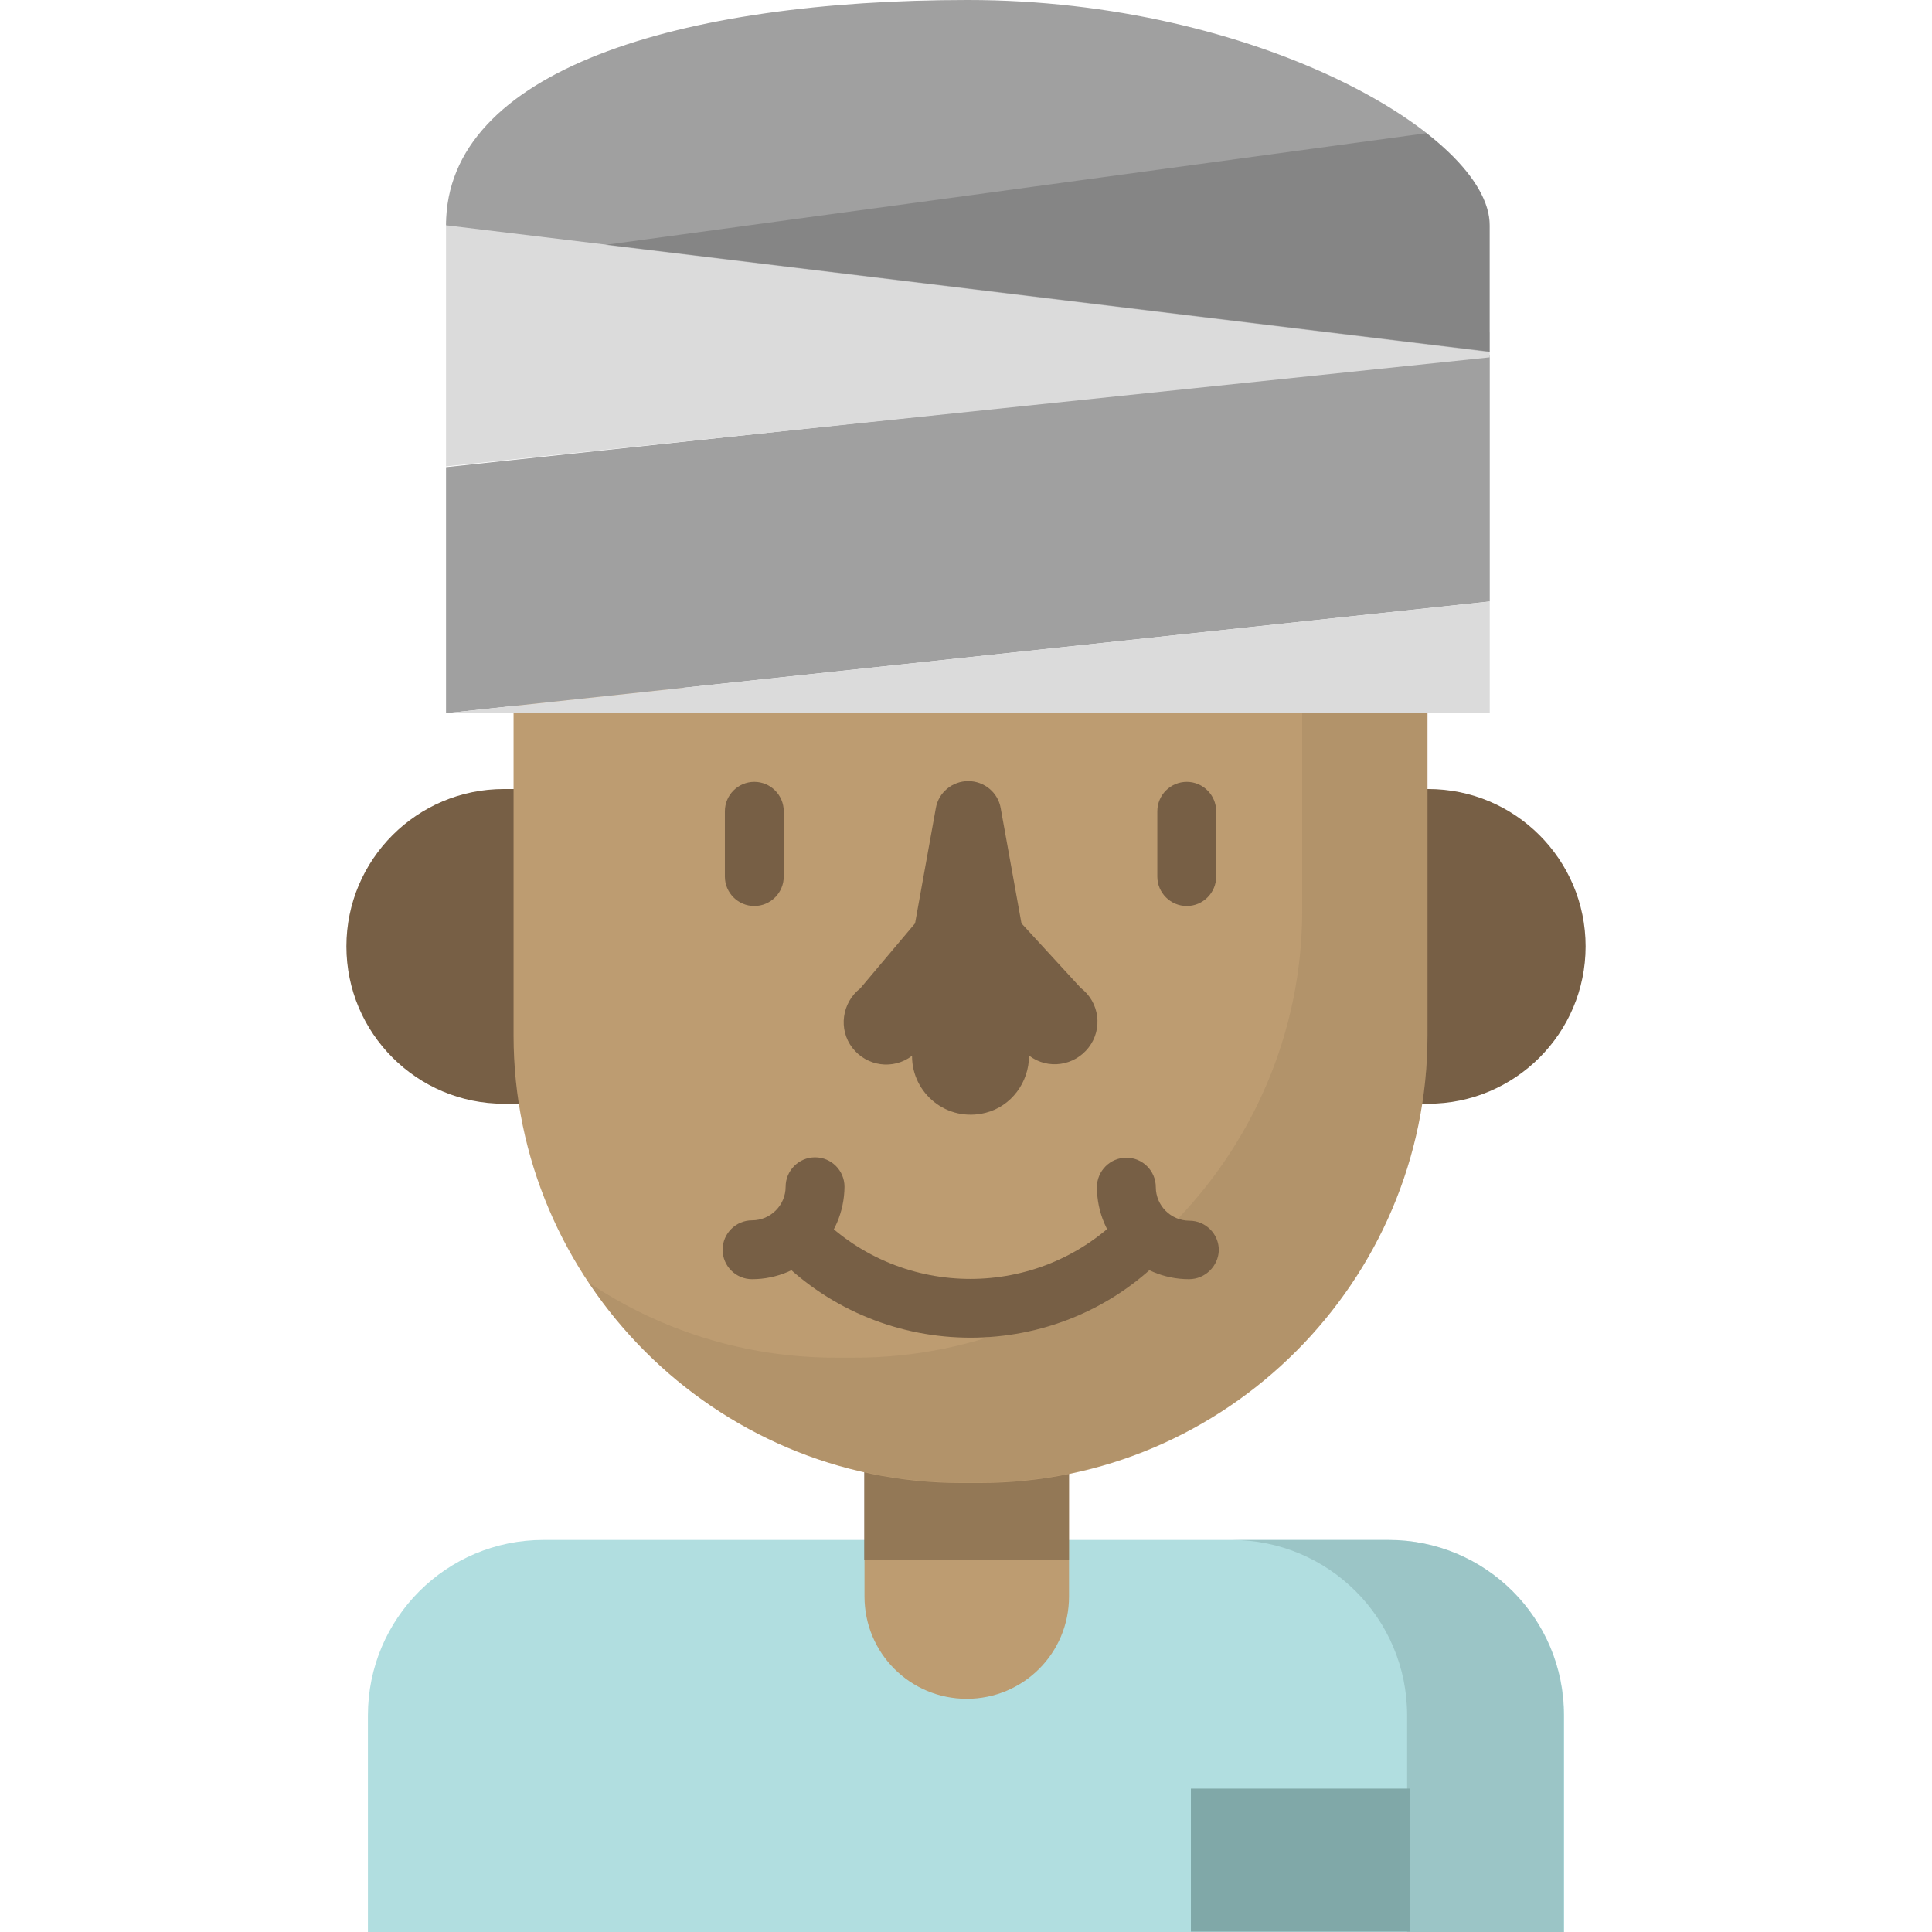<?xml version="1.0" encoding="utf-8"?>
<!-- Generator: Adobe Illustrator 21.0.0, SVG Export Plug-In . SVG Version: 6.00 Build 0)  -->
<svg version="1.1" id="Layer_1" xmlns="http://www.w3.org/2000/svg" xmlns:xlink="http://www.w3.org/1999/xlink" x="0px" y="0px"
	 viewBox="0 0 512 512" style="enable-background:new 0 0 512 512;" xml:space="preserve">
<style type="text/css">
	.st0{fill:#B1DEE0;}
	.st1{opacity:0.46;fill:#80A8A8;enable-background:new    ;}
	.st2{fill:#80A8A8;}
	.st3{fill:#BD9C71;}
	.st4{opacity:0.59;fill:#775F45;enable-background:new    ;}
	.st5{fill:#775F45;}
	.st6{opacity:0.15;fill:#775F45;enable-background:new    ;}
	.st7{fill:#A0A0A0;}
	.st8{fill:#DBDBDB;}
	.st9{opacity:0.17;}
</style>
<path class="st0" d="M333.7,408.1H368c25.7,0,46.5,20.8,46.5,46.5V512H97.5v-57.4c0-25.7,20.8-46.5,46.5-46.5h37.2L333.7,408.1
	L333.7,408.1z"/>
<g>
	<path class="st1" d="M368,408.1h-34.3h-7.3c25.7,0,46.5,20.8,46.5,46.5V512h41.5v-57.4C414.5,428.9,393.7,408.1,368,408.1z"/>
	<rect x="315.6" y="474" class="st2" width="58.1" height="37.9"/>
</g>
<path class="st3" d="M283.3,338.8v84.3c0,15-12.1,27.1-27.1,27.1l0,0c-15,0-27.1-12.1-27.1-27.1v-84.3H283.3z"/>
<g>
	<rect x="229" y="384.5" class="st4" width="54.3" height="28.8"/>
	<path class="st5" d="M378.5,292.5c23,0,41.7-18.7,41.7-41.7s-18.7-41.7-41.7-41.7h-245c-23,0-41.7,18.7-41.7,41.7
		s18.7,41.7,41.7,41.7H378.5z"/>
</g>
<path class="st3" d="M136.1,182.3v37.6v54.5c0,65.2,53.4,118.6,118.6,118.6h5c65.2,0,118.6-53.4,118.6-118.6v-42.1v-50L136.1,182.3
	L136.1,182.3z"/>
<g>
	<path class="st6" d="M345.1,182.3v16.8v42.1c0,65.2-53.4,118.6-118.6,118.6h-5c-24.2,0-46.7-7.3-65.5-19.9
		c21.3,31.9,57.6,53,98.7,53h5c65.2,0,118.6-53.4,118.6-118.6v-42.1v-50L345.1,182.3L345.1,182.3z"/>
	<path class="st5" d="M199.9,240.1c-4.3,0-7.8-3.5-7.8-7.8V215c0-4.3,3.5-7.8,7.8-7.8s7.8,3.5,7.8,7.8v17.3
		C207.7,236.6,204.2,240.1,199.9,240.1z"/>
	<path class="st5" d="M314.5,240.1c-4.3,0-7.8-3.5-7.8-7.8V215c0-4.3,3.5-7.8,7.8-7.8s7.8,3.5,7.8,7.8v17.3
		C322.3,236.6,318.8,240.1,314.5,240.1z"/>
	<path class="st5" d="M286.4,261.8c5,3.8,5.9,10.9,2.1,15.8c-3.8,4.9-10.8,5.9-15.7,2.2c0,0-0.1,0-0.1,0l0,0c0,7-4.7,13.4-11.5,15.1
		c-10.3,2.6-19.5-5.2-19.5-15l0-0.1c-5,3.8-12,2.8-15.8-2.1s-2.8-12,2.1-15.8l14.5-17.2l5.5-30.5c0.7-4.2,4.4-7.2,8.6-7.2l0,0
		c4.2,0,7.9,3,8.6,7.2l5.5,30.5L286.4,261.8z"/>
</g>
<polygon class="st7" points="118.2,123.8 394.8,94.2 394.8,159.4 118.2,189 "/>
<g>
	<polygon class="st8" points="394.8,94.7 394.8,88.1 118.2,58.5 118.2,123.6 	"/>
	<polygon class="st8" points="118.2,189 394.8,189 394.8,159.4 	"/>
</g>
<path class="st7" d="M118.2,59.7C118.2,18.6,180.1,0,256.5,0s138.3,35.9,138.3,59.7v33.5L118.2,59.7z"/>
<g class="st9">
	<path d="M378,35.3L160.4,64.9l234.3,28.4V59.7C394.8,52.3,388.7,43.6,378,35.3z"/>
</g>
<g>
	<path class="st5" d="M257.2,354.5c-18.4,0-36.8-7-50.8-21c-3-3-3-8,0-11c3-3,8-3,11,0c21.9,21.9,57.6,21.9,79.5,0c3-3,8-3,11,0
		c3,3,3,8,0,11C294,347.5,275.6,354.5,257.2,354.5z"/>
	<path class="st5" d="M199.3,339c-4.3,0-7.8-3.5-7.8-7.8s3.5-7.8,7.8-7.8c4.9,0,8.9-4,8.9-8.9c0-4.3,3.5-7.8,7.8-7.8
		s7.8,3.5,7.8,7.8C223.7,328,212.7,339,199.3,339z"/>
	<path class="st5" d="M315.1,339c-13.5,0-24.4-11-24.4-24.4c0-4.3,3.5-7.8,7.8-7.8s7.8,3.5,7.8,7.8c0,4.9,4,8.9,8.9,8.9
		c4.3,0,7.8,3.5,7.8,7.8C322.9,335.5,319.4,339,315.1,339z"/>
</g>
</svg>
